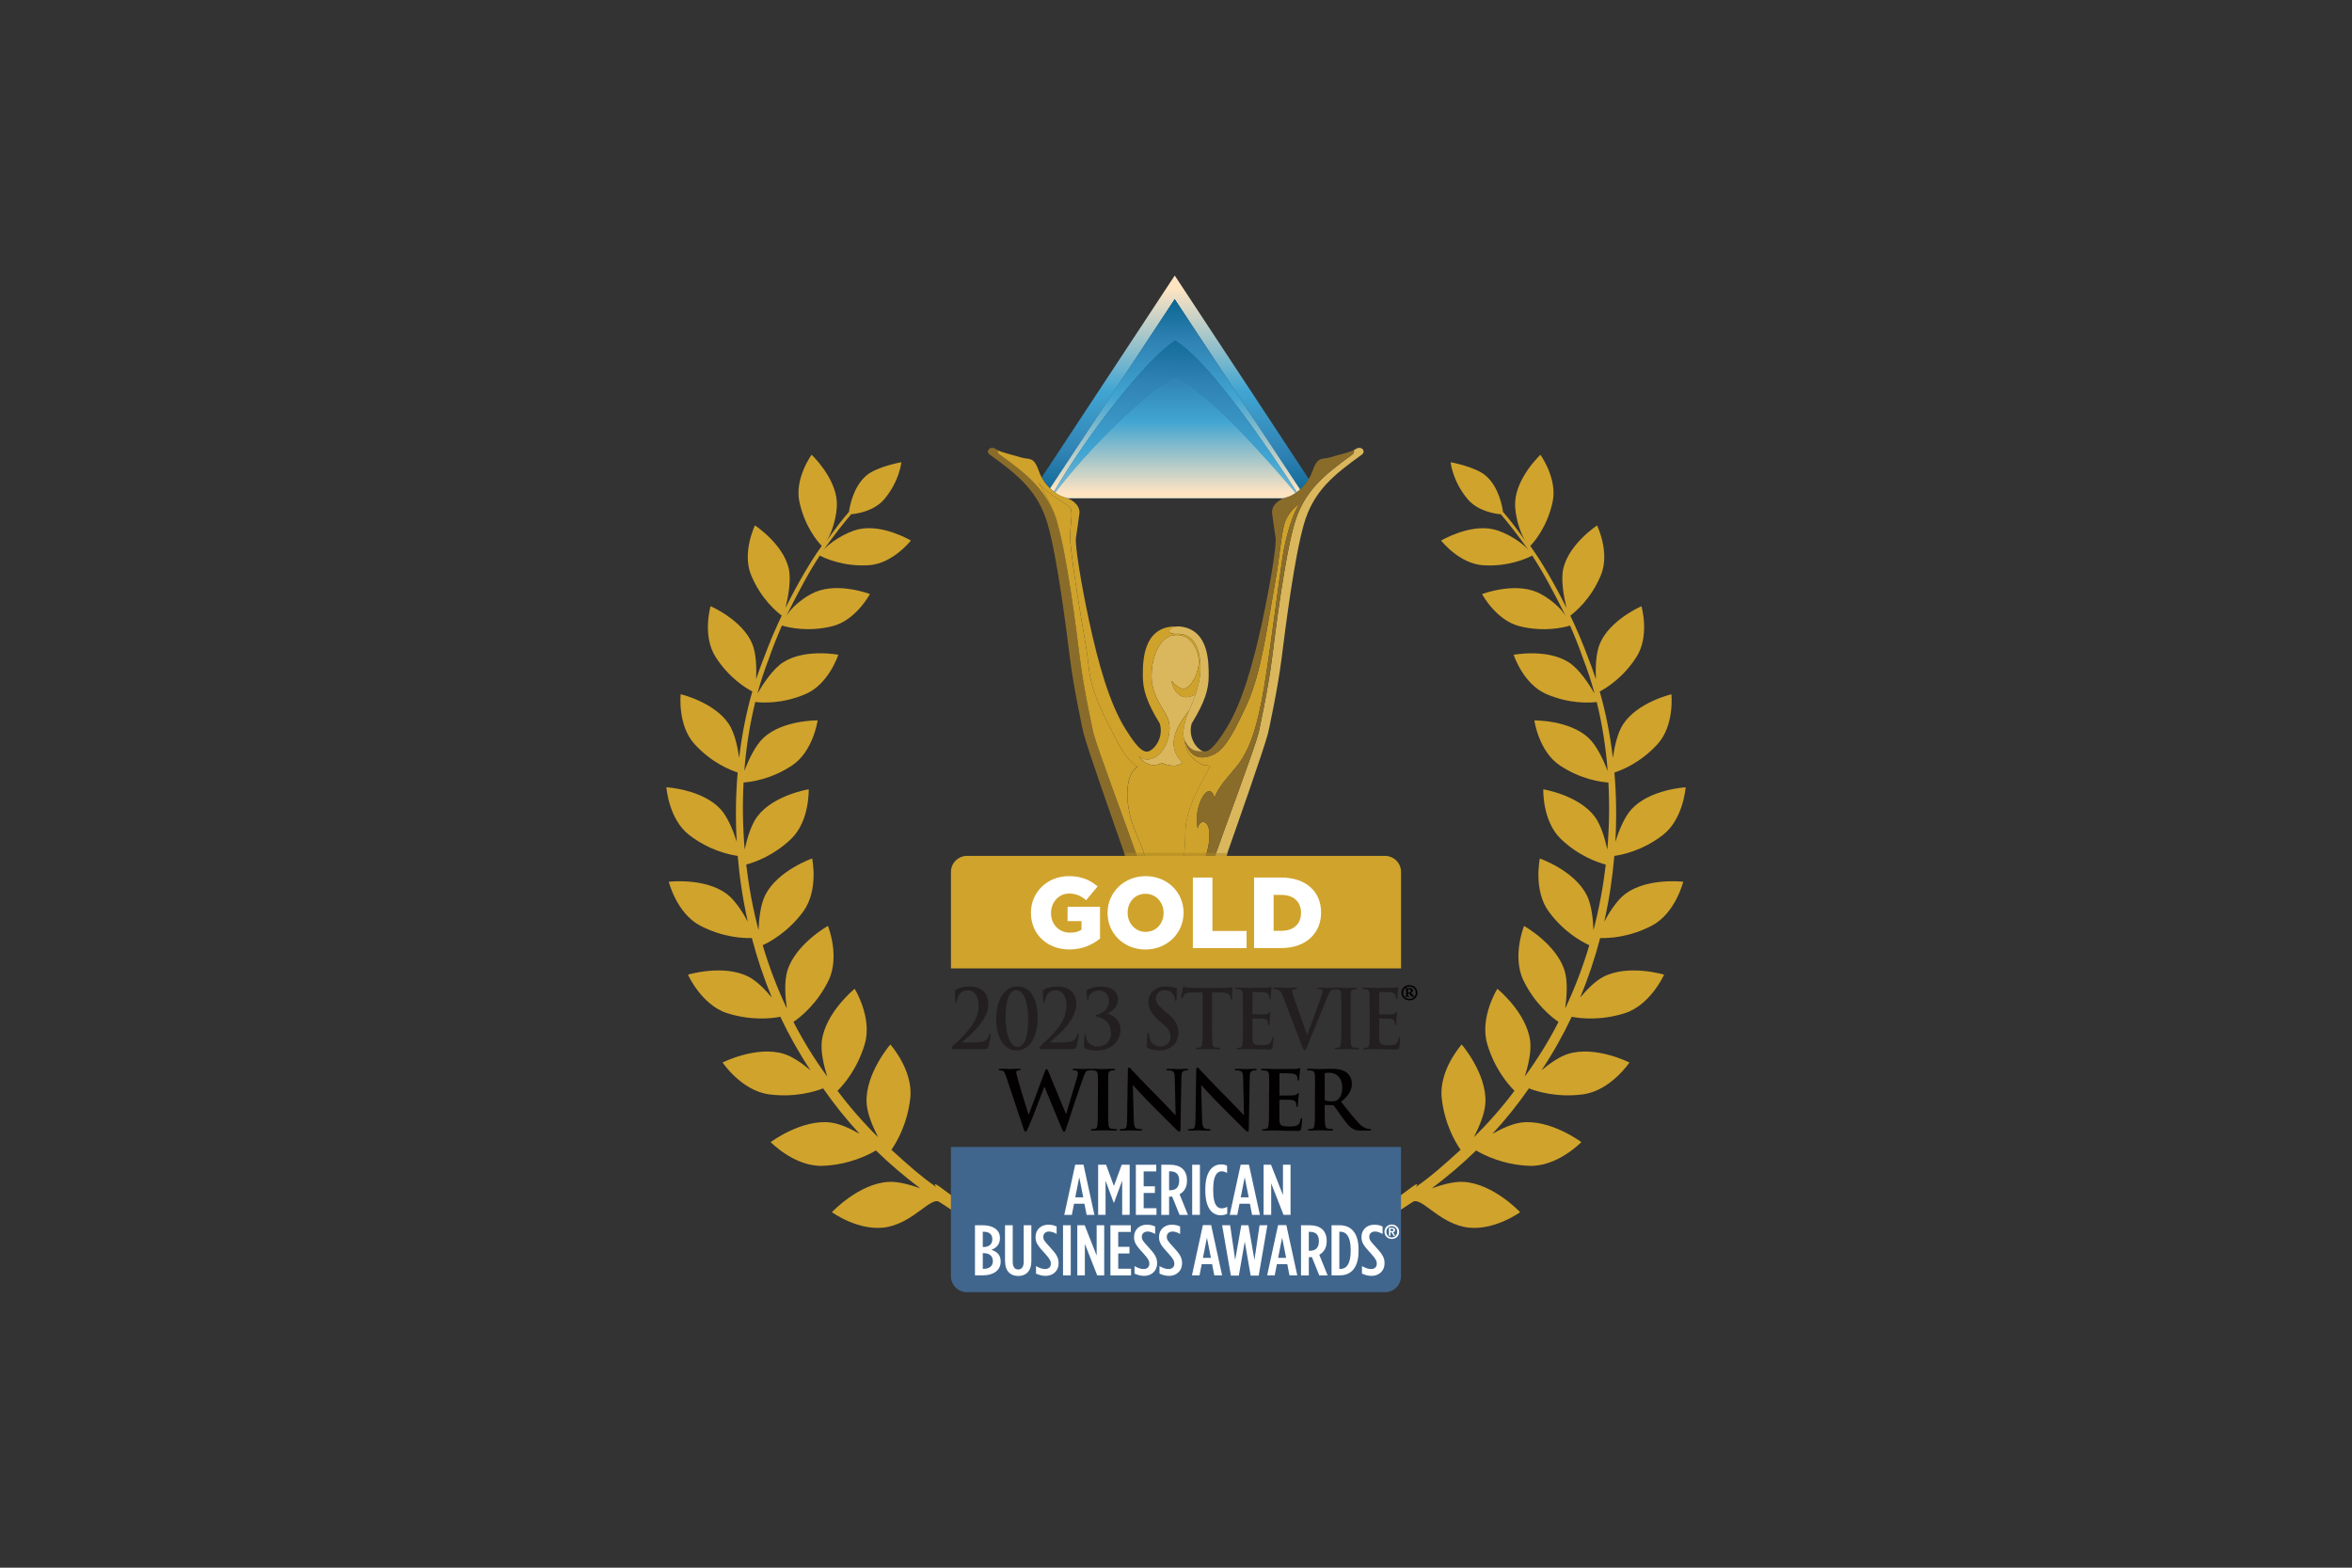 <?xml version="1.0" encoding="UTF-8"?> <svg xmlns="http://www.w3.org/2000/svg" xmlns:xlink="http://www.w3.org/1999/xlink" width="600" height="400" viewBox="0 0 600 400"><rect x="0" y="0" width="600" height="400" fill="#333333" stroke="none"/><defs><style>.cls-1,.cls-2{fill:none;}.cls-3{fill:url(#linear-gradient);}.cls-2{isolation:isolate;}.cls-4{fill:#020000;}.cls-5{fill:#fff;}.cls-6{fill:#cfa22b;}.cls-7{fill:#d0a32c;}.cls-8{fill:#dab75c;}.cls-9{fill:#231f20;}.cls-10{fill:#41668d;}.cls-11{fill:#8a6c2a;}.cls-12{fill:#ab8722;mix-blend-mode:multiply;opacity:.5;}.cls-13{fill:url(#linear-gradient-8);}.cls-14{fill:url(#linear-gradient-9);}.cls-15{fill:url(#linear-gradient-3);}.cls-16{fill:url(#linear-gradient-4);}.cls-17{fill:url(#linear-gradient-2);}.cls-18{fill:url(#linear-gradient-6);}.cls-19{fill:url(#linear-gradient-7);}.cls-20{fill:url(#linear-gradient-5);}.cls-21{fill:url(#linear-gradient-10);}</style><linearGradient id="linear-gradient" x1="299.82" y1="73.47" x2="299.82" y2="130.59" gradientUnits="userSpaceOnUse"><stop offset="0" stop-color="#ffe4c2"></stop><stop offset=".46" stop-color="#41a5d2"></stop><stop offset=".74" stop-color="#2f82b4"></stop><stop offset="1" stop-color="#005e88"></stop></linearGradient><linearGradient id="linear-gradient-2" x1="299.78" y1="119.04" x2="299.78" y2="67.46" gradientUnits="userSpaceOnUse"><stop offset="0" stop-color="#41a5d2"></stop><stop offset=".54" stop-color="#2f82b4"></stop><stop offset="1" stop-color="#005e88"></stop></linearGradient><linearGradient id="linear-gradient-3" x1="299.78" y1="125.1" x2="299.78" y2="73.52" xlink:href="#linear-gradient"></linearGradient><linearGradient id="linear-gradient-4" x1="299.86" x2="299.86" y2="67.46" xlink:href="#linear-gradient-2"></linearGradient><linearGradient id="linear-gradient-5" x1="299.86" y1="172.84" x2="299.86" y2="81.93" xlink:href="#linear-gradient"></linearGradient><linearGradient id="linear-gradient-6" x1="299.19" y1="147.48" x2="301.25" y2="79.83" xlink:href="#linear-gradient"></linearGradient><linearGradient id="linear-gradient-7" x1="299.85" y1="119.04" x2="299.85" y2="67.46" xlink:href="#linear-gradient-2"></linearGradient><linearGradient id="linear-gradient-8" x1="299.85" y1="172.84" x2="299.85" y2="81.93" xlink:href="#linear-gradient"></linearGradient><linearGradient id="linear-gradient-9" x1="299.85" y1="125.1" x2="299.85" y2="73.52" xlink:href="#linear-gradient"></linearGradient><linearGradient id="linear-gradient-10" x1="299.85" y1="125.85" x2="299.85" y2="86.13" xlink:href="#linear-gradient"></linearGradient></defs><g class="cls-2"><g id="Layer_1"><path class="cls-1" d="m302.86,181.89c-.21.28-.43.57-.67.9.24-.33.46-.62.67-.9Z"></path><path class="cls-1" d="m304.36,177.46s.07-.03.1-.05c-.04.02-.07.03-.1.05Z"></path><path class="cls-1" d="m302.99,177.84c.07,0,.15-.01.22-.03-.07.01-.15.02-.22.03Z"></path><path class="cls-1" d="m301.58,177.68c.07.03.15.04.22.06-.07-.02-.15-.03-.22-.06Z"></path><path class="cls-1" d="m303.69,177.7s.09-.02.13-.04c-.04.01-.09.02-.13.04Z"></path><path class="cls-1" d="m304.78,177.24c.05-.03.09-.05.13-.08-.04.03-.09.05-.13.08Z"></path><path class="cls-1" d="m302.53,177.86c-.08,0-.16,0-.25-.01.08,0,.16.01.25.01Z"></path><path class="cls-1" d="m303.29,181.3s.07-.09.1-.14c0,0,0,0,0-.01-.03.05-.07.1-.11.15Z"></path><path class="cls-1" d="m308.35,172.49c0,3.43-1.02,6.72-4.33,12.1-.14.45-.21.9-.24,1.34-.14,2.06.77,3.97,2.03,5.08.4.36.8.63,1.24.71,1.22.24,2.77-.96,5.76-5.79,4.07-6.57,6.88-16.58,9.17-27.18,2.29-10.6,3.69-19.86,3.44-21.5-.25-1.64-.64-4.33-.89-6.27-.22-1.71,1.22-3.18,3.13-3.92h-55.41c1.91.74,3.36,2.21,3.13,3.92-.25,1.94-.64,4.63-.89,6.27-.25,1.64,1.15,10.9,3.44,21.5,2.29,10.6,5.09,20.61,9.17,27.18,4.07,6.57,5.48,6.42,7,5.08,1.26-1.11,2.17-3.02,2.03-5.08-.03-.44-.11-.89-.24-1.34-3.31-5.38-4.33-8.66-4.33-12.1s-.13-12.69,8.4-12.69c.32,0,.63.02.93.04,7.59.66,7.47,9.35,7.47,12.65Z"></path><path class="cls-3" d="m267.91,124.59l31.77-48.23,31.98,48.55c.79-.7,1.57-1.61,2.22-2.69l-34.2-51.92-33.92,51.49c.61,1.13,1.36,2.05,2.15,2.8Z"></path><path class="cls-17" d="m299.76,86.93c8.65,4.98,24.6,28.71,31.04,38.66.28-.2.57-.43.85-.68l-31.98-48.55-31.77,48.23c.34.32.67.61,1.01.86,8.59-14.73,23.45-33.74,30.85-38.52Z"></path><path class="cls-15" d="m299.76,86.93c8.65,4.98,24.6,28.71,31.04,38.66.28-.2.57-.43.85-.68l-31.98-48.55-31.77,48.23c.34.32.67.61,1.01.86,8.59-14.73,23.45-33.74,30.85-38.52Z"></path><path class="cls-16" d="m299.76,96.46c8.5,3.77,24.04,21.47,30.69,29.36.12-.08.23-.14.35-.22-6.44-9.95-22.39-33.68-31.04-38.66-7.4,4.77-22.26,23.79-30.85,38.52.11.08.22.16.33.24,8.64-11.28,23.22-25.6,30.52-29.23Z"></path><path class="cls-20" d="m299.76,96.46c8.5,3.77,24.04,21.47,30.69,29.36.12-.08.23-.14.35-.22-6.44-9.95-22.39-33.68-31.04-38.66-7.4,4.77-22.26,23.79-30.85,38.52.11.08.22.16.33.24,8.64-11.28,23.22-25.6,30.52-29.23Z"></path><path class="cls-18" d="m299.76,96.46c8.5,3.77,24.04,21.47,30.69,29.36.12-.08.23-.14.35-.22-6.44-9.95-22.39-33.68-31.04-38.66-7.4,4.77-22.26,23.79-30.85,38.52.11.08.22.16.33.24,8.64-11.28,23.22-25.6,30.52-29.23Z"></path><path class="cls-19" d="m327.65,127.06c.26-.1.54-.19.82-.26.51-.13,1.22-.47,1.99-.98-6.65-7.88-22.2-25.59-30.69-29.36-7.31,3.63-21.88,17.95-30.52,29.23.84.58,1.63.96,2.18,1.1.28.07.55.16.82.26h55.41Z"></path><path class="cls-13" d="m327.65,127.06c.26-.1.54-.19.82-.26.51-.13,1.22-.47,1.99-.98-6.65-7.88-22.2-25.59-30.69-29.36-7.31,3.63-21.88,17.95-30.52,29.23.84.58,1.63.96,2.18,1.1.28.07.55.16.82.26h55.41Z"></path><path class="cls-14" d="m327.65,127.06c.26-.1.54-.19.82-.26.51-.13,1.22-.47,1.99-.98-6.65-7.88-22.2-25.59-30.69-29.36-7.31,3.63-21.88,17.95-30.52,29.23.84.58,1.63.96,2.18,1.1.28.07.55.16.82.26h55.41Z"></path><path class="cls-21" d="m327.65,127.06c.26-.1.54-.19.82-.26.51-.13,1.22-.47,1.99-.98-6.65-7.88-22.2-25.59-30.69-29.36-7.31,3.63-21.88,17.95-30.52,29.23.84.58,1.63.96,2.18,1.1.28.07.55.16.82.26h55.41Z"></path><path class="cls-11" d="m278.94,187.06s-2.43-10.93-3.44-19.01c-1.01-8.08-3.24-25.67-5.67-34.22-2.43-8.56-7.66-12.67-14.79-17.82-.47-.34-.55-.77-.41-1.12-.24-.11-.45-.22-.65-.34-1.4-.9-2.67.6-1.48,1.46,7.13,5.15,12.36,9.27,14.79,17.82,2.43,8.56,4.66,26.14,5.67,34.22s3.44,19.01,3.44,19.01c1.22,4.52,7.5,22.34,10.33,30.42.11.3.17.6.27.9h3.02c-2.85-8.11-9.88-26.81-11.09-31.32Z"></path><path class="cls-8" d="m344.95,116.01c-7.13,5.15-12.36,9.27-14.79,17.82-2.43,8.56-4.66,26.14-5.67,34.22s-3.44,19.01-3.44,19.01c-1.21,4.51-8.25,23.21-11.09,31.32h2.93c.1-.3.16-.6.27-.9,2.84-8.08,9.12-25.9,10.33-30.42,0,0,2.43-10.93,3.44-19.01,1.01-8.08,3.24-25.67,5.67-34.22,2.43-8.56,7.66-12.67,14.79-17.82,1.19-.86-.08-2.36-1.48-1.46-.17.11-.36.21-.57.31.17.35.09.8-.39,1.15Z"></path><path class="cls-6" d="m290.21,195.62s-2.32-.79-5.5-6.97c-3.18-6.18-6.22-11.72-6.95-18.22-.72-6.5-1.16-7.45-2.9-18.54-1.74-11.09-1.88-14.42-1.88-14.42,0-4.59,1.01-7.13-.29-8.24-1.3-1.11-5.31-3.09-7.8-6.14,0,0,4.17,6.61,4.93,10.73,2.43,8.56,4.66,26.14,5.67,34.22,1.01,8.08,3.44,19.01,3.44,19.01,1.21,4.51,8.25,23.21,11.09,31.32h2c-.48-1.53-1.1-3.24-1.97-5.18-3.62-8.08-3.04-15.68.14-17.59Z"></path><path class="cls-6" d="m308.49,212.25c-.22-3.33-2.71-3.09-2.93-.83-.98-4.4,1.19-9.23,2.71-9.51,1.3-.24,1.52,1.78,1.52,1.78,1.19-3.68,5.21-7.01,7.17-10.22,1.95-3.21,3.8-7.84,5.54-18.3,1.74-10.46,3.69-26.62,4.67-32.91.98-6.3,2.93-11.76,4.34-13.78,0,0-2.5,1.66-3.58,4.4-1.09,2.73-1.27,8.18-2.82,16.75-1.85,10.22-3.33,22.01-7.06,30.18-4.67,10.22-6.62,12.12-9.34,13.07-2.71.95-5.25.24-6.48-3.92.14,3.49,3.04,5.54,4.63,6.18,1.59.63,2.75-1.11,0,3.8-2.75,4.91-4.49,9.35-4.49,13.94,0,1.81-.13,3.65-.35,5.5h5.57c.82-2.42,1.01-4.39.9-6.13Z"></path><path class="cls-8" d="m303.71,180.41c.43-.97.89-2.08,1.3-3.3-.03.02-.06.04-.09.05-.04.03-.08.05-.13.08-.09.05-.2.11-.32.17-.04.02-.07.03-.1.05-.16.07-.34.14-.54.21-.04.01-.09.02-.13.04-.15.05-.31.08-.48.11-.07.01-.14.02-.22.03-.15.02-.3.02-.46.02-.08,0-.16,0-.25-.01-.16-.02-.32-.05-.48-.1-.08-.02-.15-.03-.22-.06-.23-.09-.47-.2-.69-.37-1.95-1.43-2.28-4.28-1.74-3.33,0,0,1.85,2.38,3.47,1.54,1.63-.83,3.47-4.52,3.15-7.37-.33-2.85-2.28-6.77-6.51-6.06-4.23.71-5.86,7.49-5.43,11.64.43,4.16,2.82,6.89,3.91,9.15,1.09,2.26.76,5.82-1.19,8.56-1.95,2.73-4.67,2.85-6.08,1.43.87,1.31,2.93,3.21,5.97,1.78,0,0,3.37,1.66,5.21-.12-3.91-3.68-2.06-8.2.54-11.76.24-.33.46-.62.67-.9.15-.2.29-.39.43-.59.04-.05.07-.1.11-.15.1-.25.21-.49.32-.74Z"></path><path class="cls-6" d="m255.04,116.01c7.13,5.15,12.36,9.27,14.79,17.82-.76-4.13-4.93-10.73-4.93-10.73,2.48,3.05,6.49,5.03,7.8,6.14,1.3,1.11.29,3.64.29,8.24,0,0,.14,3.33,1.88,14.42,1.74,11.09,2.17,12.04,2.9,18.54.72,6.5,3.76,12.04,6.95,18.22,3.18,6.18,5.5,6.97,5.5,6.97-3.18,1.9-3.76,9.51-.14,17.59.87,1.94,1.49,3.65,1.97,5.18h9.98c.23-1.84.35-3.69.35-5.5,0-4.59,1.74-9.03,4.49-13.94,2.75-4.91,1.59-3.17,0-3.8-1.59-.63-4.49-2.69-4.63-6.18-.84-1.65-.15-4.63,1.16-7.8-.03.04-.07.09-.1.14-.14.19-.28.38-.43.59-.21.28-.43.57-.67.9-2.61,3.56-4.45,8.08-.54,11.76-1.85,1.78-5.21.12-5.21.12-3.04,1.43-5.1-.48-5.97-1.78,1.41,1.43,4.13,1.31,6.08-1.43,1.95-2.73,2.28-6.3,1.19-8.56-1.09-2.26-3.47-4.99-3.91-9.15-.43-4.16,1.19-10.93,5.43-11.64,4.23-.71,6.19,3.21,6.51,6.06.33,2.85-1.52,6.54-3.15,7.37-1.63.83-3.47-1.54-3.47-1.54-.54-.95-.22,1.9,1.74,3.33.23.17.46.28.69.37.07.03.15.04.22.06.16.05.32.08.48.1.08,0,.16.01.25.01.16,0,.31,0,.46-.02.07,0,.15-.01.22-.03.17-.03.33-.07.48-.11.04-.01.09-.02.13-.04.19-.06.37-.13.54-.21.04-.02.07-.03.1-.05.12-.06.23-.11.32-.17.05-.03.09-.05.13-.08.03-.02.07-.04.09-.05,1.05-3.1,1.77-6.88.76-10.72-1.41-5.35-5.65-4.63-5.65-4.63-3.06,0-1.91-2.02.75-1.91-.3-.03-.61-.04-.93-.04-8.53,0-8.4,9.26-8.4,12.69s1.02,6.72,4.33,12.1c.14.45.21.9.24,1.34.14,2.06-.77,3.97-2.03,5.08-1.53,1.34-2.93,1.49-7-5.08-4.07-6.57-6.88-16.58-9.17-27.18-2.29-10.6-3.69-19.86-3.44-21.5.25-1.64.64-4.33.89-6.27.22-1.71-1.22-3.18-3.13-3.92-.26-.1-.54-.19-.82-.26-.55-.14-1.34-.52-2.18-1.1-.11-.08-.22-.16-.33-.24-.33-.25-.67-.54-1.01-.86-.78-.75-1.54-1.67-2.15-2.8-.26-.49-.5-1.01-.7-1.57-1.4-4.03-2.42-2.84-4.71-3.58-1.98-.64-4.24-1.07-5.72-1.75-.15.35-.06.78.41,1.12Z"></path><path class="cls-11" d="m331.66,124.91c-.29.25-.57.48-.85.68-.12.09-.23.15-.35.22-.77.51-1.48.84-1.99.98-.28.07-.55.16-.82.26-1.91.74-3.36,2.21-3.13,3.92.25,1.94.64,4.63.89,6.27.25,1.64-1.15,10.9-3.44,21.5-2.29,10.6-5.09,20.61-9.17,27.18-3,4.83-4.55,6.03-5.76,5.79-2.85.26-3.94-1.02-4.82-2.75,1.23,4.16,3.76,4.87,6.48,3.92,2.71-.95,4.67-2.85,9.34-13.07,3.73-8.17,5.21-19.96,7.06-30.18,1.55-8.57,1.74-14.02,2.82-16.75,1.09-2.73,3.58-4.4,3.58-4.4-1.41,2.02-3.37,7.49-4.34,13.78-.98,6.3-2.93,22.46-4.67,32.91-1.74,10.46-3.58,15.09-5.54,18.3-1.95,3.21-5.97,6.54-7.17,10.22,0,0-.22-2.02-1.52-1.78-1.52.28-3.69,5.11-2.71,9.51.22-2.26,2.71-2.5,2.93.83.11,1.73-.08,3.71-.9,6.13h2.37c2.85-8.11,9.88-26.81,11.09-31.32,0,0,2.43-10.93,3.44-19.01s3.24-25.67,5.67-34.22c2.43-8.56,7.66-12.67,14.79-17.82.48-.35.56-.8.39-1.15-1.48.7-3.79,1.13-5.8,1.78-2.29.75-3.31-.45-4.71,3.58-.26.73-.59,1.38-.96,1.99-.65,1.09-1.42,1.99-2.22,2.69Z"></path><path class="cls-8" d="m307.04,191.72c-.44-.09-.83-.36-1.24-.71-1.26-1.11-2.17-3.02-2.03-5.08.03-.44.11-.89.24-1.34,3.31-5.38,4.33-8.66,4.33-12.1s.11-11.99-7.47-12.65c-2.66-.11-3.81,1.91-.75,1.91,0,0,4.23-.71,5.65,4.63,1.01,3.84.29,7.62-.76,10.72-.41,1.22-.88,2.33-1.3,3.3-.11.25-.21.5-.32.74,0,0,0,0,0,.01-1.31,3.17-2,6.15-1.16,7.8.88,1.73,1.97,3.01,4.82,2.75Z"></path><polygon class="cls-12" points="313.21 217.65 286.78 217.58 287.01 218.38 313 218.38 313.21 217.65"></polygon><path class="cls-9" d="m243,267.66c-.13,0-.27-.12-.27-.29s.19-.35.38-.54c2.69-2.56,6.52-5.8,6.52-10.19,0-3.28-1.67-3.95-2.64-3.95-.83,0-1.46.17-2.04.75-.46.48-.81,1.46-.81,2,0,.21-.06.4-.25.4-.1,0-.15-.15-.17-.4-.02-.19-.12-1.91-.12-2.51,0-.19.02-.27.23-.42.75-.42,1.79-.79,3.48-.79,3.39,0,4.83,2,4.83,4.43,0,4.03-4.14,7.55-6.62,9.69-.1.08-.06.15.04.15h1.31c.33,0,2.6-.02,3.31-.13,1.33-.17,1.96-.87,2.19-1.85.06-.25.12-.33.23-.33.13,0,.15.19.15.39,0,.33-.37,2.27-.56,2.97-.15.56-.46.62-1.67.62h-7.54Z"></path><path class="cls-9" d="m259.27,268.01c-3.87,0-5.14-4.74-5.14-7.69,0-4.84,1.81-8.61,5.45-8.61,3.89,0,5.14,4.37,5.14,7.67,0,5.28-2,8.63-5.45,8.63Zm-.1-15.36c-1.48,0-2.64,2.14-2.64,6.88,0,3.6.88,7.55,3.1,7.55,1.6,0,2.67-2.26,2.67-6.88,0-3.8-.83-7.55-3.14-7.55Z"></path><path class="cls-9" d="m265.43,267.66c-.13,0-.27-.12-.27-.29s.19-.35.38-.54c2.69-2.56,6.52-5.8,6.52-10.19,0-3.28-1.67-3.95-2.64-3.95-.83,0-1.46.17-2.04.75-.46.48-.81,1.46-.81,2,0,.21-.06.4-.25.4-.1,0-.15-.15-.17-.4-.02-.19-.12-1.91-.12-2.51,0-.19.02-.27.23-.42.75-.42,1.79-.79,3.48-.79,3.39,0,4.83,2,4.83,4.43,0,4.03-4.14,7.55-6.62,9.69-.1.08-.06.15.04.15h1.31c.33,0,2.6-.02,3.31-.13,1.33-.17,1.96-.87,2.19-1.85.06-.25.12-.33.23-.33.13,0,.15.19.15.39,0,.33-.37,2.27-.56,2.97-.15.56-.46.62-1.67.62h-7.54Z"></path><path class="cls-9" d="m276.86,267.52c-.29-.17-.33-.33-.33-.58,0-.98.06-2.14.13-2.6.04-.25.1-.39.21-.39s.17.12.17.29c0,1.33.94,2.77,2.89,2.77s3.48-1.08,3.48-3.55c0-2.79-2.31-3.76-3.25-3.95-.5-.1-.62-.19-.62-.35,0-.14.13-.25.35-.29.87-.19,2.98-1.04,2.98-3.47,0-1.29-.6-2.66-2.56-2.66-1.52,0-2.67.98-2.67,2.2,0,.25-.08.31-.17.31-.08,0-.13-.06-.15-.29-.08-.67-.14-1.6-.14-2.08,0-.19.02-.27.27-.39.65-.31,1.81-.75,3.4-.75,3.69,0,4.37,2.1,4.37,3.24,0,1.87-1.48,3.08-2.81,3.58-.02,0-.02.04,0,.04,1.42.35,3.43,1.58,3.43,4.1,0,2.91-2.33,5.34-6.08,5.34-1.37,0-2.46-.23-2.9-.5Z"></path><path class="cls-9" d="m292.95,267.47c-.31-.15-.37-.25-.37-.71,0-1.14.08-2.39.1-2.72.02-.31.08-.54.23-.54.17,0,.19.19.19.35,0,.27.08.71.17,1.06.42,1.54,1.56,2.1,2.75,2.1,1.73,0,2.58-1.27,2.58-2.37,0-1.02-.29-1.98-1.89-3.33l-.89-.75c-2.12-1.79-2.85-3.24-2.85-4.93,0-2.29,1.77-3.93,4.44-3.93.73,0,1.31.08,1.77.17.33.06.58.13.79.19.17.04.27.1.27.25,0,.27-.08.87-.08,2.49,0,.46-.06.62-.21.62-.13,0-.19-.12-.19-.37,0-.19-.1-.83-.5-1.37-.29-.39-.85-1.02-2.1-1.02-1.42,0-2.29.89-2.29,2.14,0,.96.44,1.68,2.04,2.99l.54.44c2.33,1.89,3.15,3.33,3.15,5.3,0,1.2-.42,2.64-1.81,3.62-.96.67-2.04.85-3.06.85-1.12,0-1.98-.14-2.81-.54Z"></path><path class="cls-9" d="m309.19,261.69c0,1.91,0,3.56.1,4.45.06.58.17,1.04.75,1.12.27.04.69.08.98.08.21,0,.31.06.31.17,0,.15-.15.21-.37.21-1.27,0-2.48-.06-3.02-.06-.44,0-1.65.06-2.42.06-.25,0-.38-.06-.38-.21,0-.1.08-.17.31-.17.29,0,.52-.04.69-.08.38-.08.5-.54.56-1.14.1-.87.1-2.51.1-4.43v-8.52c-.73.02-1.92.06-2.87.08-1.12.04-1.58.15-1.87.6-.19.31-.29.56-.33.73-.04.17-.1.25-.21.25-.13,0-.17-.1-.17-.33,0-.33.37-2.22.4-2.39.06-.27.12-.39.23-.39.15,0,.35.21.83.25.56.06,1.29.1,1.92.1h7.62c.62,0,1.04-.06,1.33-.1.29-.06.44-.1.52-.1.13,0,.15.12.15.44,0,.44-.06,1.87-.06,2.41-.02.21-.06.33-.17.33-.15,0-.19-.1-.21-.42,0-.06-.02-.17-.02-.23-.04-.54-.56-1.12-2.27-1.16-.5-.02-1.29-.04-2.42-.06v8.52Z"></path><path class="cls-9" d="m317.08,258.04c0-3.16,0-3.74-.04-4.41-.04-.71-.19-1.04-.83-1.19-.15-.04-.48-.06-.75-.06-.21,0-.33-.04-.33-.19s.13-.19.42-.19c.88,0,1.77.06,2.77.06.62,0,4.44,0,4.81-.02.37-.04.67-.08.83-.12.1-.02.21-.08.31-.08s.12.08.12.19c0,.15-.1.39-.15,1.35-.02.21-.06,1.12-.1,1.37-.02.1-.06.23-.19.23s-.17-.12-.17-.37c0-.08-.02-.42-.12-.67-.13-.37-.33-.62-1.29-.75-.33-.04-2.35-.08-2.73-.08-.1,0-.13.06-.13.21v5.26c0,.15.02.23.13.23.42,0,2.64,0,3.08-.04.46-.04.75-.1.92-.31.13-.17.21-.27.31-.27.08,0,.14.04.14.17s-.08.46-.15,1.52c-.02.42-.08,1.25-.08,1.39,0,.17,0,.39-.17.39-.13,0-.17-.23-.17-.33-.02-.21-.02-.33-.08-.6-.1-.42-.37-.73-1.08-.81-.37-.04-2.27-.06-2.73-.06-.1,0-.12.08-.12.21v1.64c0,.71-.02,2.62,0,3.22.04,1.43.35,1.75,2.31,1.75.5,0,1.31,0,1.81-.25.5-.25.73-.69.87-1.54.04-.23.08-.31.21-.31.15,0,.15.17.15.37,0,.48-.15,1.89-.25,2.31-.13.54-.31.54-1.04.54-1.71,0-3.4-.12-5.33-.12-.77,0-1.56.06-2.42.06-.25,0-.38-.06-.38-.21,0-.1.08-.17.31-.17.29,0,.52-.04.69-.08.38-.08.48-.54.56-1.14.1-.87.1-2.51.1-4.43v-3.66Z"></path><path class="cls-9" d="m327.23,254.04c-.44-1.14-.77-1.37-1.46-1.58-.29-.08-.6-.08-.75-.08-.17,0-.23-.06-.23-.19,0-.17.21-.19.5-.19,1.02,0,2.12.06,2.79.06.48,0,1.41-.06,2.37-.06.23,0,.44.04.44.19s-.12.19-.29.19c-.31,0-.6.02-.75.15-.14.1-.19.25-.19.44,0,.27.17.85.44,1.6,1.06,2.99,2.35,6.67,3.35,9.54.83-2.29,3.37-9.08,3.83-10.46.1-.27.17-.58.17-.77,0-.17-.08-.33-.25-.39-.23-.08-.52-.1-.77-.1-.17,0-.33-.02-.33-.17,0-.17.17-.21.54-.21.96,0,1.77.06,2.02.06.33,0,1.23-.06,1.81-.06.25,0,.4.04.4.19s-.12.19-.31.19-.6,0-.94.25c-.25.19-.54.54-1.06,1.87-.75,1.95-1.27,3.08-2.31,5.63-1.23,3.04-2.14,5.3-2.56,6.34-.5,1.2-.62,1.54-.88,1.54-.25,0-.37-.29-.73-1.27l-4.85-12.7Z"></path><path class="cls-9" d="m342.16,258.04c0-3.16,0-3.74-.04-4.41-.04-.71-.23-1.06-.65-1.16-.21-.06-.46-.08-.69-.08-.19,0-.31-.04-.31-.21,0-.13.15-.17.46-.17.73,0,1.94.06,2.5.06.48,0,1.62-.06,2.35-.06.25,0,.4.04.4.17,0,.17-.12.21-.31.21s-.35.02-.58.06c-.52.1-.67.46-.71,1.19-.04.67-.04,1.25-.04,4.41v3.66c0,2.02,0,3.66.08,4.55.06.56.19.93.77,1.02.27.04.69.08.98.08.21,0,.31.06.31.17,0,.15-.15.21-.37.21-1.27,0-2.48-.06-3-.06-.44,0-1.65.06-2.42.06-.25,0-.38-.06-.38-.21,0-.1.08-.17.31-.17.29,0,.52-.04.69-.08.38-.08.5-.44.56-1.04.1-.87.1-2.51.1-4.53v-3.66Z"></path><path class="cls-9" d="m349.41,258.04c0-3.16,0-3.74-.04-4.41-.04-.71-.19-1.04-.83-1.19-.15-.04-.48-.06-.75-.06-.21,0-.33-.04-.33-.19s.13-.19.42-.19c.88,0,1.77.06,2.77.06.62,0,4.44,0,4.81-.02.37-.04.67-.08.83-.12.1-.02.21-.08.31-.08s.12.08.12.19c0,.15-.1.39-.15,1.35-.02.21-.06,1.12-.1,1.37-.02.1-.06.23-.19.23s-.17-.12-.17-.37c0-.08-.02-.42-.12-.67-.13-.37-.33-.62-1.29-.75-.33-.04-2.35-.08-2.73-.08-.1,0-.13.06-.13.21v5.26c0,.15.02.23.13.23.42,0,2.64,0,3.08-.04.46-.04.75-.1.92-.31.13-.17.21-.27.31-.27.08,0,.14.04.14.17s-.08.46-.15,1.52c-.02.42-.08,1.25-.08,1.39,0,.17,0,.39-.17.39-.13,0-.17-.23-.17-.33-.02-.21-.02-.33-.08-.6-.1-.42-.37-.73-1.08-.81-.37-.04-2.27-.06-2.73-.06-.1,0-.12.08-.12.21v1.64c0,.71-.02,2.62,0,3.22.04,1.43.35,1.75,2.31,1.75.5,0,1.31,0,1.81-.25.5-.25.73-.69.87-1.54.04-.23.08-.31.21-.31.15,0,.15.17.15.37,0,.48-.15,1.89-.25,2.31-.13.54-.31.54-1.04.54-1.71,0-3.4-.12-5.33-.12-.77,0-1.56.06-2.42.06-.25,0-.38-.06-.38-.21,0-.1.08-.17.31-.17.29,0,.52-.04.69-.08.38-.08.48-.54.56-1.14.1-.87.1-2.51.1-4.43v-3.66Z"></path><path class="cls-7" d="m255.88,312.11c-5.42-1.25-8.18-3.59-12.29-6.45-2.12-1.47-6.46-5.11-4.71-2.75-4.1-2.84-7.73-6.13-11.48-9.54,1.4-2.02,4.08-6.63,4.81-13.15.81-7.16-5.09-13.71-5.09-13.71,0,0-6.42,7.43-6.05,14.87.13,2.73,1.58,6.13,2.94,8.79-3.7-3.65-7.17-7.6-10.36-11.85,1.68-1.67,5.11-5.69,6.95-11.93,2-6.78-2.58-14.1-2.58-14.1,0,0-7.47,6.08-8.37,13.32-.34,2.68.49,6.25,1.37,9.06-3.27-4.45-6.13-9.11-8.61-13.92,1.84-1.26,5.98-4.57,8.89-10.45,3.08-6.2-.09-14.05-.09-14.05,0,0-8.24,4.6-10.35,11.43-.84,2.74-.55,6.7-.13,9.66-2.49-5.27-4.54-10.69-6.17-16.17,2.01-.92,6.53-3.42,10.32-8.55,4.03-5.46,2.3-13.58,2.3-13.58,0,0-8.74,3.04-11.93,9.28-1.24,2.42-1.64,6.12-1.75,9.02-1.45-5.57-2.49-11.19-3.14-16.75,2.09-.55,6.88-2.18,11.41-6.49,4.82-4.58,4.53-12.71,4.53-12.71,0,0-8.95,1.44-13.09,6.92-1.62,2.13-2.64,5.68-3.24,8.45-.5-5.82-.58-11.55-.28-17.11,1.96-.13,7.05-.81,12.36-4.34,5.43-3.6,6.53-11.5,6.53-11.5,0,0-8.87-.13-13.81,4.45-2.13,1.98-3.86,5.75-4.89,8.42.48-6.16,1.43-12.06,2.79-17.57,1.69.21,6.93.55,12.92-2.06,5.86-2.55,8.27-9.99,8.27-9.99,0,0-8.55-1.64-14.1,1.95-2.62,1.69-5.15,5.56-6.54,7.96.8-2.97,1.73-5.81,2.77-8.5,1.09-3.13,2.26-6.08,3.48-8.86,1.65.5,6.61,1.69,12.78.19,6.08-1.46,9.67-8.23,9.67-8.23,0,0-7.98-3.03-13.93-.52-2.78,1.17-6.36,4.03-7.59,6.48,3.41-6.75,5.85-11.41,8.73-15.78,1.23.65,5.96,2.88,12.5,2.47,6.12-.38,10.74-6.3,10.74-6.3,0,0-7.18-4.28-13.35-2.87-3.23.74-7.64,3.48-9.1,5.52,3.25-4.56,5.19-6.95,7.21-9.36,1.42-.12,5.85-.75,8.47-3.86,3.9-4.64,4.34-9.42,4.34-9.42,0,0-6.25,1.11-8.96,3.43-3.39,2.92-4.25,8.06-4.4,9.24-1.7,1.92-3.6,4.44-5.82,7.55,1.5-2.1,2.9-6.86,2.72-10.07-.35-6.33-6.44-12.05-6.44-12.05,0,0-4.42,6.07-3.1,12.06,1.43,6.49,4.79,10.26,5.69,11.2-3.04,4.24-6.15,9.63-9.25,15.82.65-2.64,1.52-7.09.82-10.08-1.47-6.3-8.61-10.97-8.61-10.97,0,0-3.36,6.88-.98,12.67,2.52,6.12,6.62,9.45,7.81,10.34-1.62,3.39-3.18,7.04-4.63,10.99-.68,1.69-1.31,3.44-1.9,5.24.12-2.78.05-6.62-1.03-9.13-2.59-6.07-10.59-9.5-10.59-9.5,0,0-2.17,7.51,1.25,12.9,3.39,5.35,7.74,7.99,9.4,8.86-1.52,5.28-2.66,10.98-3.36,16.94-.39-2.77-1.15-6.36-2.59-8.57-3.68-5.64-12.33-7.67-12.33-7.67,0,0-.84,7.93,3.55,12.74,4.34,4.76,9.17,6.65,10.99,7.23-.49,5.7-.58,11.62-.24,17.65-.88-2.74-2.3-6.34-4.19-8.36-4.7-5.02-13.75-5.52-13.75-5.52,0,0,.56,8.12,5.82,12.18,5.25,4.04,10.46,5.07,12.37,5.33.47,5.55,1.31,11.16,2.57,16.76-1.36-2.5-3.27-5.48-5.36-7.05-5.61-4.21-14.79-3.11-14.79-3.11,0,0,2,8.06,8.01,11.2,5.8,3.03,11.07,3.23,13.18,3.16,1.34,5.12,3.04,10.2,5.1,15.19-1.72-2.06-3.88-4.27-5.99-5.34-6.38-3.23-15.41-.51-15.41-.51,0,0,3.44,7.75,10.03,9.84,6.1,1.94,11.26,1.35,13.53.91,2.21,4.68,4.77,9.25,7.7,13.66-2.07-1.74-4.59-3.53-6.85-4.21-6.99-2.12-15.58,2.22-15.58,2.22,0,0,4.82,7.18,11.83,8.12,6.53.87,11.65-.68,13.82-1.52,2.86,4.12,5.97,7.99,9.31,11.6-2.35-1.34-5.1-2.61-7.42-2.89-7.4-.89-15.27,5-15.27,5,0,0,6.12,6.35,13.32,6.05,6.61-.28,11.43-2.67,13.52-3.92,3.59,3.49,7.38,6.71,11.32,9.66-2.62-.94-5.67-1.77-8.09-1.64-7.6.42-14.45,7.73-14.45,7.73,0,0,7.28,5.3,14.46,3.72,6.63-1.46,10.84-7.68,12.92-6.35,5.55,3.55,8.31,5.89,15.38,9.69-2.54-1.37,3.64-3.58.91-4.2Z"></path><path class="cls-7" d="m344.12,312.11c5.42-1.25,8.18-3.59,12.29-6.45,2.12-1.47,6.46-5.11,4.71-2.75,4.1-2.84,7.73-6.13,11.48-9.54-1.4-2.02-4.08-6.63-4.81-13.15-.81-7.16,5.09-13.71,5.09-13.71,0,0,6.43,7.43,6.05,14.87-.13,2.73-1.58,6.13-2.94,8.79,3.7-3.65,7.17-7.6,10.36-11.85-1.68-1.68-5.11-5.69-6.95-11.93-2-6.78,2.58-14.1,2.58-14.1,0,0,7.47,6.08,8.37,13.32.34,2.68-.49,6.25-1.37,9.06,3.27-4.45,6.13-9.11,8.61-13.92-1.84-1.26-5.98-4.57-8.89-10.44-3.08-6.2.09-14.05.09-14.05,0,0,8.24,4.6,10.35,11.43.84,2.74.55,6.7.13,9.66,2.49-5.27,4.54-10.69,6.17-16.17-2.01-.92-6.53-3.42-10.32-8.55-4.03-5.46-2.3-13.58-2.3-13.58,0,0,8.74,3.04,11.93,9.28,1.24,2.42,1.64,6.12,1.75,9.02,1.45-5.57,2.49-11.19,3.14-16.75-2.09-.55-6.88-2.18-11.41-6.49-4.82-4.58-4.53-12.71-4.53-12.71,0,0,8.95,1.44,13.09,6.92,1.62,2.13,2.64,5.68,3.24,8.45.5-5.82.58-11.55.28-17.11-1.96-.13-7.04-.81-12.36-4.34-5.43-3.6-6.53-11.5-6.53-11.5,0,0,8.88-.13,13.81,4.45,2.13,1.98,3.85,5.75,4.89,8.42-.48-6.16-1.43-12.06-2.79-17.57-1.69.21-6.93.55-12.92-2.06-5.86-2.55-8.27-9.99-8.27-9.99,0,0,8.55-1.64,14.1,1.95,2.63,1.69,5.15,5.56,6.54,7.96-.8-2.97-1.73-5.81-2.77-8.5-1.09-3.14-2.26-6.08-3.48-8.86-1.65.5-6.61,1.69-12.78.19-6.08-1.46-9.67-8.23-9.67-8.23,0,0,7.97-3.03,13.93-.52,2.78,1.17,6.36,4.03,7.59,6.48-3.41-6.75-5.85-11.41-8.73-15.78-1.23.65-5.96,2.88-12.5,2.47-6.12-.38-10.74-6.3-10.74-6.3,0,0,7.18-4.28,13.35-2.87,3.23.74,7.64,3.48,9.1,5.52-3.25-4.56-5.19-6.95-7.21-9.36-1.42-.12-5.85-.75-8.47-3.86-3.9-4.64-4.34-9.42-4.34-9.42,0,0,6.25,1.11,8.96,3.43,3.39,2.92,4.25,8.06,4.4,9.24,1.7,1.92,3.6,4.44,5.82,7.55-1.5-2.09-2.9-6.86-2.72-10.07.35-6.33,6.44-12.05,6.44-12.05,0,0,4.42,6.07,3.11,12.06-1.43,6.49-4.79,10.26-5.69,11.2,3.04,4.24,6.15,9.63,9.25,15.82-.66-2.64-1.52-7.09-.82-10.08,1.47-6.3,8.61-10.97,8.61-10.97,0,0,3.36,6.88.98,12.67-2.52,6.12-6.62,9.45-7.81,10.34,1.62,3.39,3.18,7.04,4.63,10.99.68,1.69,1.31,3.44,1.9,5.24-.12-2.78-.05-6.62,1.03-9.13,2.59-6.07,10.59-9.5,10.59-9.5,0,0,2.17,7.51-1.25,12.9-3.39,5.35-7.74,7.99-9.4,8.86,1.52,5.28,2.66,10.98,3.36,16.94.39-2.77,1.15-6.35,2.6-8.57,3.68-5.64,12.33-7.67,12.33-7.67,0,0,.84,7.93-3.55,12.74-4.34,4.76-9.17,6.65-10.99,7.23.49,5.71.58,11.62.24,17.65.88-2.74,2.3-6.34,4.19-8.36,4.7-5.02,13.74-5.52,13.74-5.52,0,0-.56,8.12-5.82,12.18-5.25,4.04-10.46,5.07-12.37,5.32-.47,5.55-1.31,11.16-2.57,16.76,1.36-2.5,3.27-5.48,5.36-7.05,5.61-4.21,14.79-3.11,14.79-3.11,0,0-2,8.06-8.01,11.2-5.8,3.03-11.07,3.23-13.18,3.16-1.34,5.12-3.04,10.2-5.1,15.19,1.72-2.07,3.88-4.27,5.99-5.34,6.38-3.23,15.41-.51,15.41-.51,0,0-3.44,7.75-10.03,9.84-6.1,1.94-11.26,1.35-13.53.91-2.21,4.68-4.77,9.25-7.7,13.66,2.07-1.74,4.59-3.53,6.85-4.21,6.99-2.12,15.58,2.22,15.58,2.22,0,0-4.82,7.18-11.83,8.12-6.53.87-11.65-.68-13.82-1.52-2.86,4.12-5.97,7.99-9.31,11.6,2.35-1.34,5.1-2.61,7.42-2.89,7.4-.89,15.27,5,15.27,5,0,0-6.12,6.35-13.32,6.05-6.61-.28-11.43-2.67-13.52-3.92-3.59,3.49-7.38,6.71-11.32,9.66,2.62-.94,5.67-1.77,8.09-1.64,7.6.42,14.45,7.73,14.45,7.73,0,0-7.28,5.3-14.46,3.72-6.63-1.46-10.84-7.68-12.92-6.35-5.55,3.55-8.31,5.89-15.38,9.69,2.54-1.37-3.64-3.58-.91-4.2Z"></path><path class="cls-10" d="m242.59,325.63c0,2.25,1.82,4.07,4.07,4.07h106.67c2.25,0,4.07-1.82,4.07-4.07v-32.97h-114.82v32.97Z"></path><path class="cls-4" d="m357.51,253.31c0-1.13.86-1.95,2.04-1.95s2.03.82,2.03,1.95-.86,1.92-2.03,1.92-2.04-.84-2.04-1.92Zm3.65-.02c0-.95-.66-1.55-1.61-1.55s-1.61.6-1.61,1.55.66,1.57,1.64,1.57,1.59-.64,1.59-1.57Zm-2.46-.31v-.55c0-.13-.09-.16-.27-.16-.02,0-.04-.02-.04-.07,0-.07.04-.09.11-.09h.09s.22.02.38.02c.2,0,.29-.02.51-.02.38,0,.97.07.97.6,0,.22-.09.4-.47.66l.4.46c.29.33.33.33.38.33s.07.02.07.07c0,.07-.02.09-.2.09-.29,0-.53.02-.86-.42l-.31-.42h-.27v.2c0,.4.02.44.04.47.04.02.15.02.22.02.04,0,.07,0,.07.07s-.04.09-.09.09h-.09s-.24-.02-.35-.02c-.07,0-.29.02-.33.02h-.11s-.15-.02-.15-.09c0-.04.02-.07.07-.07.2,0,.22,0,.24-.13.02-.11,0-.27,0-.58v-.49Zm.49.22c.07.04.22.07.31.07.07,0,.13,0,.2-.04.11-.07.2-.2.2-.38,0-.27-.2-.49-.51-.49-.02,0-.15,0-.2.04v.8Z"></path><path class="cls-4" d="m256.68,274.76c-.25-.77-.48-1.27-.77-1.48-.23-.15-.65-.19-.83-.19-.21,0-.33-.02-.33-.19,0-.15.17-.19.46-.19,1.08,0,2.23.06,2.42.06s1.1-.06,2.31-.06c.29,0,.44.06.44.19,0,.17-.17.19-.38.19-.17,0-.38,0-.52.08-.19.08-.23.23-.23.46,0,.27.21.98.46,1.92.35,1.37,2.29,7.69,2.67,8.85h.06l4.04-10.86c.21-.58.35-.75.52-.75.23,0,.33.31.6.98l4.33,10.48h.06c.38-1.4,2.04-6.9,2.77-9.33.15-.48.21-.92.21-1.21,0-.33-.19-.62-1-.62-.21,0-.35-.06-.35-.19,0-.15.17-.19.48-.19,1.1,0,1.98.06,2.17.06.15,0,1.04-.06,1.73-.06.23,0,.38.04.38.17,0,.15-.1.21-.29.21-.21,0-.5.02-.73.1-.5.19-.73,1.02-1.17,2.21-.96,2.62-3.15,9.25-4.17,12.38-.23.73-.33.98-.6.98-.21,0-.33-.25-.65-1.02l-4.33-10.44h-.04c-.4,1.06-3.17,8.44-4.06,10.35-.4.85-.5,1.1-.75,1.1-.21,0-.29-.23-.48-.77l-4.42-13.23Z"></path><path class="cls-4" d="m280.1,278.76c0-3.17,0-3.75-.04-4.42-.04-.71-.25-1.06-.71-1.17-.23-.06-.5-.08-.75-.08-.21,0-.33-.04-.33-.21,0-.13.17-.17.5-.17.79,0,2.1.06,2.71.06.52,0,1.75-.06,2.54-.06.27,0,.44.04.44.17,0,.17-.13.21-.33.21s-.38.02-.63.06c-.56.1-.73.46-.77,1.19-.04.67-.04,1.25-.04,4.42v3.67c0,2.02,0,3.67.08,4.56.06.56.21.94.83,1.02.29.04.75.08,1.06.08.23,0,.33.06.33.17,0,.15-.17.21-.4.21-1.38,0-2.69-.06-3.25-.06-.48,0-1.79.06-2.63.06-.27,0-.42-.06-.42-.21,0-.1.08-.17.33-.17.31,0,.56-.04.75-.08.42-.08.54-.44.6-1.04.1-.88.1-2.52.1-4.54v-3.67Z"></path><path class="cls-4" d="m289.22,285.64c.04,1.63.31,2.17.73,2.31.35.12.75.15,1.08.15.23,0,.35.04.35.17,0,.17-.19.21-.48.21-1.35,0-2.19-.06-2.58-.06-.19,0-1.17.06-2.25.06-.27,0-.46-.02-.46-.21,0-.13.13-.17.33-.17.27,0,.65-.02.94-.1.54-.17.62-.77.65-2.58l.19-12.33c0-.42.06-.71.27-.71.23,0,.42.27.77.65.25.27,3.42,3.67,6.46,6.69,1.42,1.42,4.23,4.42,4.58,4.75h.1l-.21-9.35c-.02-1.27-.21-1.67-.71-1.88-.31-.13-.81-.13-1.1-.13-.25,0-.33-.06-.33-.19,0-.17.23-.19.54-.19,1.08,0,2.08.06,2.52.06.23,0,1.02-.06,2.04-.06.27,0,.48.02.48.19,0,.13-.12.19-.37.19-.21,0-.37,0-.62.06-.58.17-.75.6-.77,1.77l-.23,13.15c0,.46-.08.65-.27.65-.23,0-.48-.23-.71-.46-1.31-1.25-3.98-3.98-6.15-6.13-2.27-2.25-4.58-4.85-4.96-5.25h-.06l.23,8.75Z"></path><path class="cls-4" d="m306.66,285.64c.04,1.63.31,2.17.73,2.31.35.12.75.15,1.08.15.23,0,.35.04.35.17,0,.17-.19.21-.48.21-1.35,0-2.19-.06-2.58-.06-.19,0-1.17.06-2.25.06-.27,0-.46-.02-.46-.21,0-.13.13-.17.33-.17.27,0,.65-.02.94-.1.54-.17.62-.77.65-2.58l.19-12.33c0-.42.06-.71.27-.71.23,0,.42.27.77.65.25.27,3.42,3.67,6.46,6.69,1.42,1.42,4.23,4.42,4.58,4.75h.1l-.21-9.35c-.02-1.27-.21-1.67-.71-1.88-.31-.13-.81-.13-1.1-.13-.25,0-.33-.06-.33-.19,0-.17.23-.19.54-.19,1.08,0,2.08.06,2.52.06.23,0,1.02-.06,2.04-.06.27,0,.48.02.48.19,0,.13-.13.19-.37.19-.21,0-.38,0-.63.06-.58.17-.75.6-.77,1.77l-.23,13.15c0,.46-.08.65-.27.65-.23,0-.48-.23-.71-.46-1.31-1.25-3.98-3.98-6.15-6.13-2.27-2.25-4.58-4.85-4.96-5.25h-.06l.23,8.75Z"></path><path class="cls-4" d="m323.77,278.76c0-3.17,0-3.75-.04-4.42-.04-.71-.21-1.04-.9-1.19-.17-.04-.52-.06-.81-.06-.23,0-.35-.04-.35-.19s.15-.19.46-.19c.56,0,1.17.02,1.69.02.54.02,1.02.04,1.31.04.67,0,4.81,0,5.21-.02.4-.04.73-.08.9-.13.1-.02.23-.08.33-.08s.12.08.12.19c0,.15-.1.4-.17,1.35-.02.21-.06,1.12-.1,1.38-.02.1-.06.23-.21.23s-.19-.1-.19-.29c0-.15-.02-.5-.13-.75-.15-.37-.35-.62-1.4-.75-.35-.04-2.54-.08-2.96-.08-.1,0-.15.06-.15.21v5.27c0,.15.02.23.15.23.46,0,2.85,0,3.33-.04.5-.04.81-.1,1-.31.15-.17.23-.27.33-.27.08,0,.15.04.15.17s-.08.46-.17,1.52c-.02.42-.08,1.25-.08,1.4,0,.17,0,.4-.19.4-.15,0-.19-.08-.19-.19-.02-.21-.02-.48-.08-.75-.1-.42-.4-.73-1.17-.81-.4-.04-2.46-.06-2.96-.06-.1,0-.13.08-.13.21v1.65c0,.71-.02,2.62,0,3.23.04,1.44.38,1.75,2.5,1.75.54,0,1.42,0,1.96-.25.54-.25.79-.69.94-1.54.04-.23.08-.31.23-.31.17,0,.17.17.17.38,0,.48-.17,1.9-.27,2.31-.15.54-.33.54-1.12.54-1.56,0-2.71-.04-3.61-.06-.9-.04-1.54-.06-2.17-.06-.23,0-.69,0-1.19.02-.48,0-1.02.04-1.44.04-.27,0-.42-.06-.42-.21,0-.1.08-.17.33-.17.31,0,.56-.04.75-.08.42-.08.52-.54.6-1.15.1-.87.1-2.52.1-4.44v-3.67Z"></path><path class="cls-4" d="m335.47,278.76c0-3.17,0-3.75-.04-4.42-.04-.71-.21-1.04-.9-1.19-.17-.04-.52-.06-.81-.06-.23,0-.35-.04-.35-.19s.15-.19.46-.19c1.1,0,2.42.06,2.85.06.71,0,2.29-.06,2.94-.06,1.31,0,2.71.12,3.83.9.58.4,1.42,1.46,1.42,2.85,0,1.54-.65,2.96-2.75,4.67,1.85,2.33,3.29,4.19,4.52,5.48,1.17,1.21,2.02,1.35,2.33,1.42.23.04.42.06.58.06s.25.06.25.17c0,.17-.15.21-.4.21h-1.98c-1.17,0-1.69-.1-2.23-.4-.9-.48-1.69-1.46-2.85-3.06-.83-1.15-1.79-2.56-2.06-2.88-.1-.13-.23-.15-.37-.15l-1.81-.04c-.1,0-.17.04-.17.17v.29c0,1.94,0,3.58.1,4.46.06.6.19,1.06.81,1.15.31.04.77.08,1.02.08.17,0,.25.06.25.17,0,.15-.15.21-.42.21-1.21,0-2.75-.06-3.06-.06-.4,0-1.71.06-2.54.06-.27,0-.42-.06-.42-.21,0-.1.08-.17.33-.17.31,0,.56-.04.75-.08.42-.08.52-.54.6-1.15.1-.87.1-2.52.1-4.44v-3.67Zm2.46,1.65c0,.23.04.31.19.38.44.15,1.06.21,1.58.21.83,0,1.1-.08,1.48-.35.62-.46,1.23-1.42,1.23-3.13,0-2.96-1.96-3.81-3.19-3.81-.52,0-.9.02-1.1.08-.15.04-.19.13-.19.29v6.33Z"></path><path class="cls-7" d="m357.41,222.48c0-2.27-1.84-4.1-4.1-4.1h-106.62c-2.26,0-4.1,1.84-4.1,4.1v24.6h114.82v-24.6Z"></path><path class="cls-5" d="m262.99,232.96v-.05c0-5.25,4.12-9.36,9.7-9.36,3.16,0,5.4.98,7.31,2.62l-2.93,3.52c-1.29-1.08-2.57-1.7-4.35-1.7-2.6,0-4.6,2.19-4.6,4.94v.05c0,2.91,2.03,4.99,4.89,4.99,1.21,0,2.13-.26,2.88-.75v-2.19h-3.55v-3.65h8.28v8.1c-1.9,1.57-4.55,2.78-7.82,2.78-5.61,0-9.8-3.86-9.8-9.31Z"></path><path class="cls-5" d="m282.54,232.96v-.05c0-5.17,4.17-9.36,9.72-9.36s9.67,4.14,9.67,9.31v.05c0,5.17-4.17,9.36-9.72,9.36s-9.67-4.14-9.67-9.31Zm14.3,0v-.05c0-2.6-1.88-4.86-4.63-4.86s-4.55,2.21-4.55,4.81v.05c0,2.6,1.88,4.86,4.6,4.86s4.58-2.21,4.58-4.81Z"></path><path class="cls-5" d="m304.3,223.91h4.99v13.63h8.72v4.37h-13.71v-18.01Z"></path><path class="cls-5" d="m319.91,223.91h6.94c6.43,0,10.16,3.7,10.16,8.9v.05c0,5.2-3.78,9.05-10.26,9.05h-6.84v-18.01Zm7.02,13.58c2.98,0,4.96-1.65,4.96-4.55v-.05c0-2.88-1.98-4.55-4.96-4.55h-2.03v9.16h2.03Z"></path><path class="cls-5" d="m274.29,297.16h2.11l2.79,12.82h-1.99l-.56-2.85h-2.65l-.56,2.85h-1.93l2.79-12.82Zm2.05,8.35l-1.02-5.13-1.02,5.13h2.05Z"></path><path class="cls-5" d="m280.14,297.19h2.03l1.99,5.42,1.99-5.42h2.03v12.78h-1.91v-8.71l-2.09,5.63h-.06l-2.09-5.63v8.71h-1.89v-12.78Z"></path><path class="cls-5" d="m289.76,297.19h5.2v1.7h-3.21v3.8h2.87v1.7h-2.87v3.89h3.27v1.7h-5.26v-12.78Z"></path><path class="cls-5" d="m296.25,297.19h2.29c2.49,0,4.26,1.26,4.26,3.98v.13c0,1.7-.78,2.81-1.89,3.42l2.13,5.26h-2.13l-1.89-4.68c-.08,0-.18.02-.26.02h-.52v4.66h-1.99v-12.78Zm2.33,6.5c1.33,0,2.23-.73,2.23-2.37v-.11c0-1.75-.96-2.34-2.29-2.34h-.28v4.82h.34Z"></path><path class="cls-5" d="m304.13,297.19h1.97v12.78h-1.97v-12.78Z"></path><path class="cls-5" d="m307.48,303.79v-.4c0-4.42,1.81-6.28,4-6.28.68,0,1.04.09,1.55.31v1.86c-.5-.27-.9-.42-1.37-.42-1.23,0-2.17,1.19-2.17,4.51v.44c0,3.45.94,4.51,2.19,4.51.42,0,.88-.13,1.39-.4v1.77c-.5.27-1.02.38-1.71.38-2.19,0-3.88-1.9-3.88-6.28Z"></path><path class="cls-5" d="m316.5,297.16h2.11l2.79,12.82h-1.99l-.56-2.85h-2.65l-.56,2.85h-1.93l2.79-12.82Zm2.05,8.35l-1.02-5.13-1.02,5.13h2.05Z"></path><path class="cls-5" d="m322.35,297.19h1.89l3.05,7.74v-7.74h1.93v12.78h-1.79l-3.15-8.04v8.04h-1.93v-12.78Z"></path><path class="cls-5" d="m248.72,312.63h2.03c2.33,0,4.34,1,4.34,3.23v.07c0,1.72-1.08,2.54-2.19,2.96,1.33.42,2.37,1.26,2.37,2.92v.13c0,2.21-1.87,3.47-4.56,3.47h-1.99v-12.78Zm2.19,5.55c1.39,0,2.23-.71,2.23-1.99v-.04c0-1.24-.86-1.86-2.15-1.86h-.28v3.89h.2Zm0,5.57c1.43,0,2.37-.69,2.37-1.94v-.07c0-1.28-.9-1.99-2.33-1.99h-.24v4h.2Z"></path><path class="cls-5" d="m256.38,321.81v-9.19h1.97v9.35c0,1.33.56,1.94,1.39,1.94s1.41-.6,1.41-1.94v-9.35h1.95v9.19c0,2.52-1.39,3.76-3.35,3.76s-3.35-1.24-3.35-3.76Z"></path><path class="cls-5" d="m264.29,324.95v-1.9c.88.49,1.61.75,2.29.75.84,0,1.49-.44,1.49-1.31v-.04c0-.73-.26-1.26-1.55-2.67-1.73-1.88-2.35-2.68-2.35-4.13v-.04c0-1.88,1.41-3.12,3.21-3.12.94,0,1.55.16,2.17.46v1.9c-.76-.42-1.31-.62-1.95-.62-.8,0-1.45.49-1.45,1.3v.04c0,.71.26,1.1,1.55,2.48,1.87,2.01,2.35,2.87,2.35,4.31v.04c0,1.88-1.47,3.14-3.29,3.14-.92,0-1.73-.24-2.47-.58Z"></path><path class="cls-5" d="m271.18,312.63h1.97v12.78h-1.97v-12.78Z"></path><path class="cls-5" d="m274.82,312.63h1.89l3.05,7.74v-7.74h1.93v12.78h-1.79l-3.15-8.04v8.04h-1.93v-12.78Z"></path><path class="cls-5" d="m283.27,312.63h5.2v1.7h-3.21v3.8h2.87v1.7h-2.87v3.89h3.27v1.7h-5.26v-12.78Z"></path><path class="cls-5" d="m289.42,324.95v-1.9c.88.49,1.61.75,2.29.75.84,0,1.49-.44,1.49-1.31v-.04c0-.73-.26-1.26-1.55-2.67-1.73-1.88-2.35-2.68-2.35-4.13v-.04c0-1.88,1.41-3.12,3.21-3.12.94,0,1.55.16,2.17.46v1.9c-.76-.42-1.31-.62-1.95-.62-.8,0-1.45.49-1.45,1.3v.04c0,.71.26,1.1,1.55,2.48,1.87,2.01,2.35,2.87,2.35,4.31v.04c0,1.88-1.47,3.14-3.29,3.14-.92,0-1.73-.24-2.47-.58Z"></path><path class="cls-5" d="m295.79,324.95v-1.9c.88.49,1.61.75,2.29.75.84,0,1.49-.44,1.49-1.31v-.04c0-.73-.26-1.26-1.55-2.67-1.73-1.88-2.35-2.68-2.35-4.13v-.04c0-1.88,1.41-3.12,3.21-3.12.94,0,1.55.16,2.17.46v1.9c-.76-.42-1.31-.62-1.95-.62-.8,0-1.45.49-1.45,1.3v.04c0,.71.26,1.1,1.55,2.48,1.87,2.01,2.35,2.87,2.35,4.31v.04c0,1.88-1.47,3.14-3.29,3.14-.92,0-1.73-.24-2.47-.58Z"></path><path class="cls-5" d="m306.86,312.59h2.11l2.79,12.82h-1.99l-.56-2.85h-2.65l-.56,2.85h-1.93l2.79-12.82Zm2.05,8.35l-1.02-5.13-1.02,5.13h2.05Z"></path><path class="cls-5" d="m311.76,312.63h2.05l1.29,8.84,1.55-8.84h1.83l1.53,8.84,1.31-8.84h1.99l-2.21,12.84h-2.05l-1.51-8.66-1.51,8.66h-2.03l-2.23-12.84Z"></path><path class="cls-5" d="m326.04,312.59h2.11l2.79,12.82h-1.99l-.56-2.85h-2.65l-.56,2.85h-1.93l2.79-12.82Zm2.05,8.35l-1.02-5.13-1.02,5.13h2.05Z"></path><path class="cls-5" d="m331.89,312.63h2.29c2.49,0,4.26,1.26,4.26,3.98v.13c0,1.7-.78,2.81-1.89,3.42l2.13,5.26h-2.13l-1.89-4.68c-.08,0-.18.02-.26.02h-.52v4.66h-1.99v-12.78Zm2.33,6.5c1.33,0,2.23-.73,2.23-2.37v-.11c0-1.75-.96-2.34-2.29-2.34h-.28v4.82h.34Z"></path><path class="cls-5" d="m339.68,312.63h2.11c2.97,0,4.78,2.08,4.78,6.19v.4c0,4.11-1.81,6.19-4.78,6.19h-2.11v-12.78Zm2.29,11.14c1.45,0,2.59-1.22,2.59-4.55v-.4c0-3.32-1.17-4.55-2.61-4.55h-.28v9.5h.3Z"></path><path class="cls-5" d="m347.44,324.95v-1.9c.88.49,1.61.75,2.29.75.84,0,1.49-.44,1.49-1.31v-.04c0-.73-.26-1.26-1.55-2.67-1.73-1.88-2.35-2.68-2.35-4.13v-.04c0-1.88,1.41-3.12,3.21-3.12.94,0,1.55.16,2.17.46v1.9c-.76-.42-1.31-.62-1.95-.62-.8,0-1.45.49-1.45,1.3v.04c0,.71.26,1.1,1.55,2.48,1.87,2.01,2.35,2.87,2.35,4.31v.04c0,1.88-1.47,3.14-3.29,3.14-.92,0-1.73-.24-2.47-.58Z"></path><path class="cls-5" d="m353.33,313.53c.1-.23.24-.42.41-.58.17-.16.37-.28.6-.37.23-.09.46-.13.71-.13s.48.04.71.13c.23.09.43.21.6.37.17.16.31.35.41.58.1.23.15.48.15.75s-.05.53-.15.76c-.1.23-.24.42-.41.58-.17.16-.37.28-.6.37-.23.08-.46.13-.71.13s-.48-.04-.71-.13c-.23-.08-.43-.21-.6-.37-.17-.16-.31-.35-.41-.58-.1-.23-.15-.48-.15-.76s.05-.53.15-.75Zm.45,1.33c.07.18.17.33.29.46.12.13.27.23.44.3.17.07.35.11.54.11s.37-.04.54-.11c.17-.07.31-.17.44-.3.12-.13.22-.28.3-.46.07-.18.11-.37.11-.58s-.04-.4-.11-.57c-.07-.17-.17-.33-.3-.45-.12-.13-.27-.23-.44-.3-.17-.07-.35-.11-.54-.11s-.37.04-.54.11c-.17.07-.31.17-.44.3-.12.13-.22.28-.29.45-.07.17-.11.37-.11.57s.04.4.11.58Zm1.31-1.61c.26,0,.45.05.59.14.14.09.21.25.21.47,0,.1-.01.18-.04.24-.03.07-.07.12-.11.16-.05.04-.1.08-.17.1-.06.02-.13.04-.21.04l.55.89h-.43l-.5-.87h-.25v.87h-.4v-2.05h.77Zm0,.86c.12,0,.21-.02.29-.05.07-.03.11-.11.11-.23,0-.06-.01-.1-.04-.13-.03-.03-.06-.06-.1-.08-.04-.02-.09-.03-.14-.04-.05,0-.1-.01-.14-.01h-.34v.54h.36Z"></path></g></g></svg> 